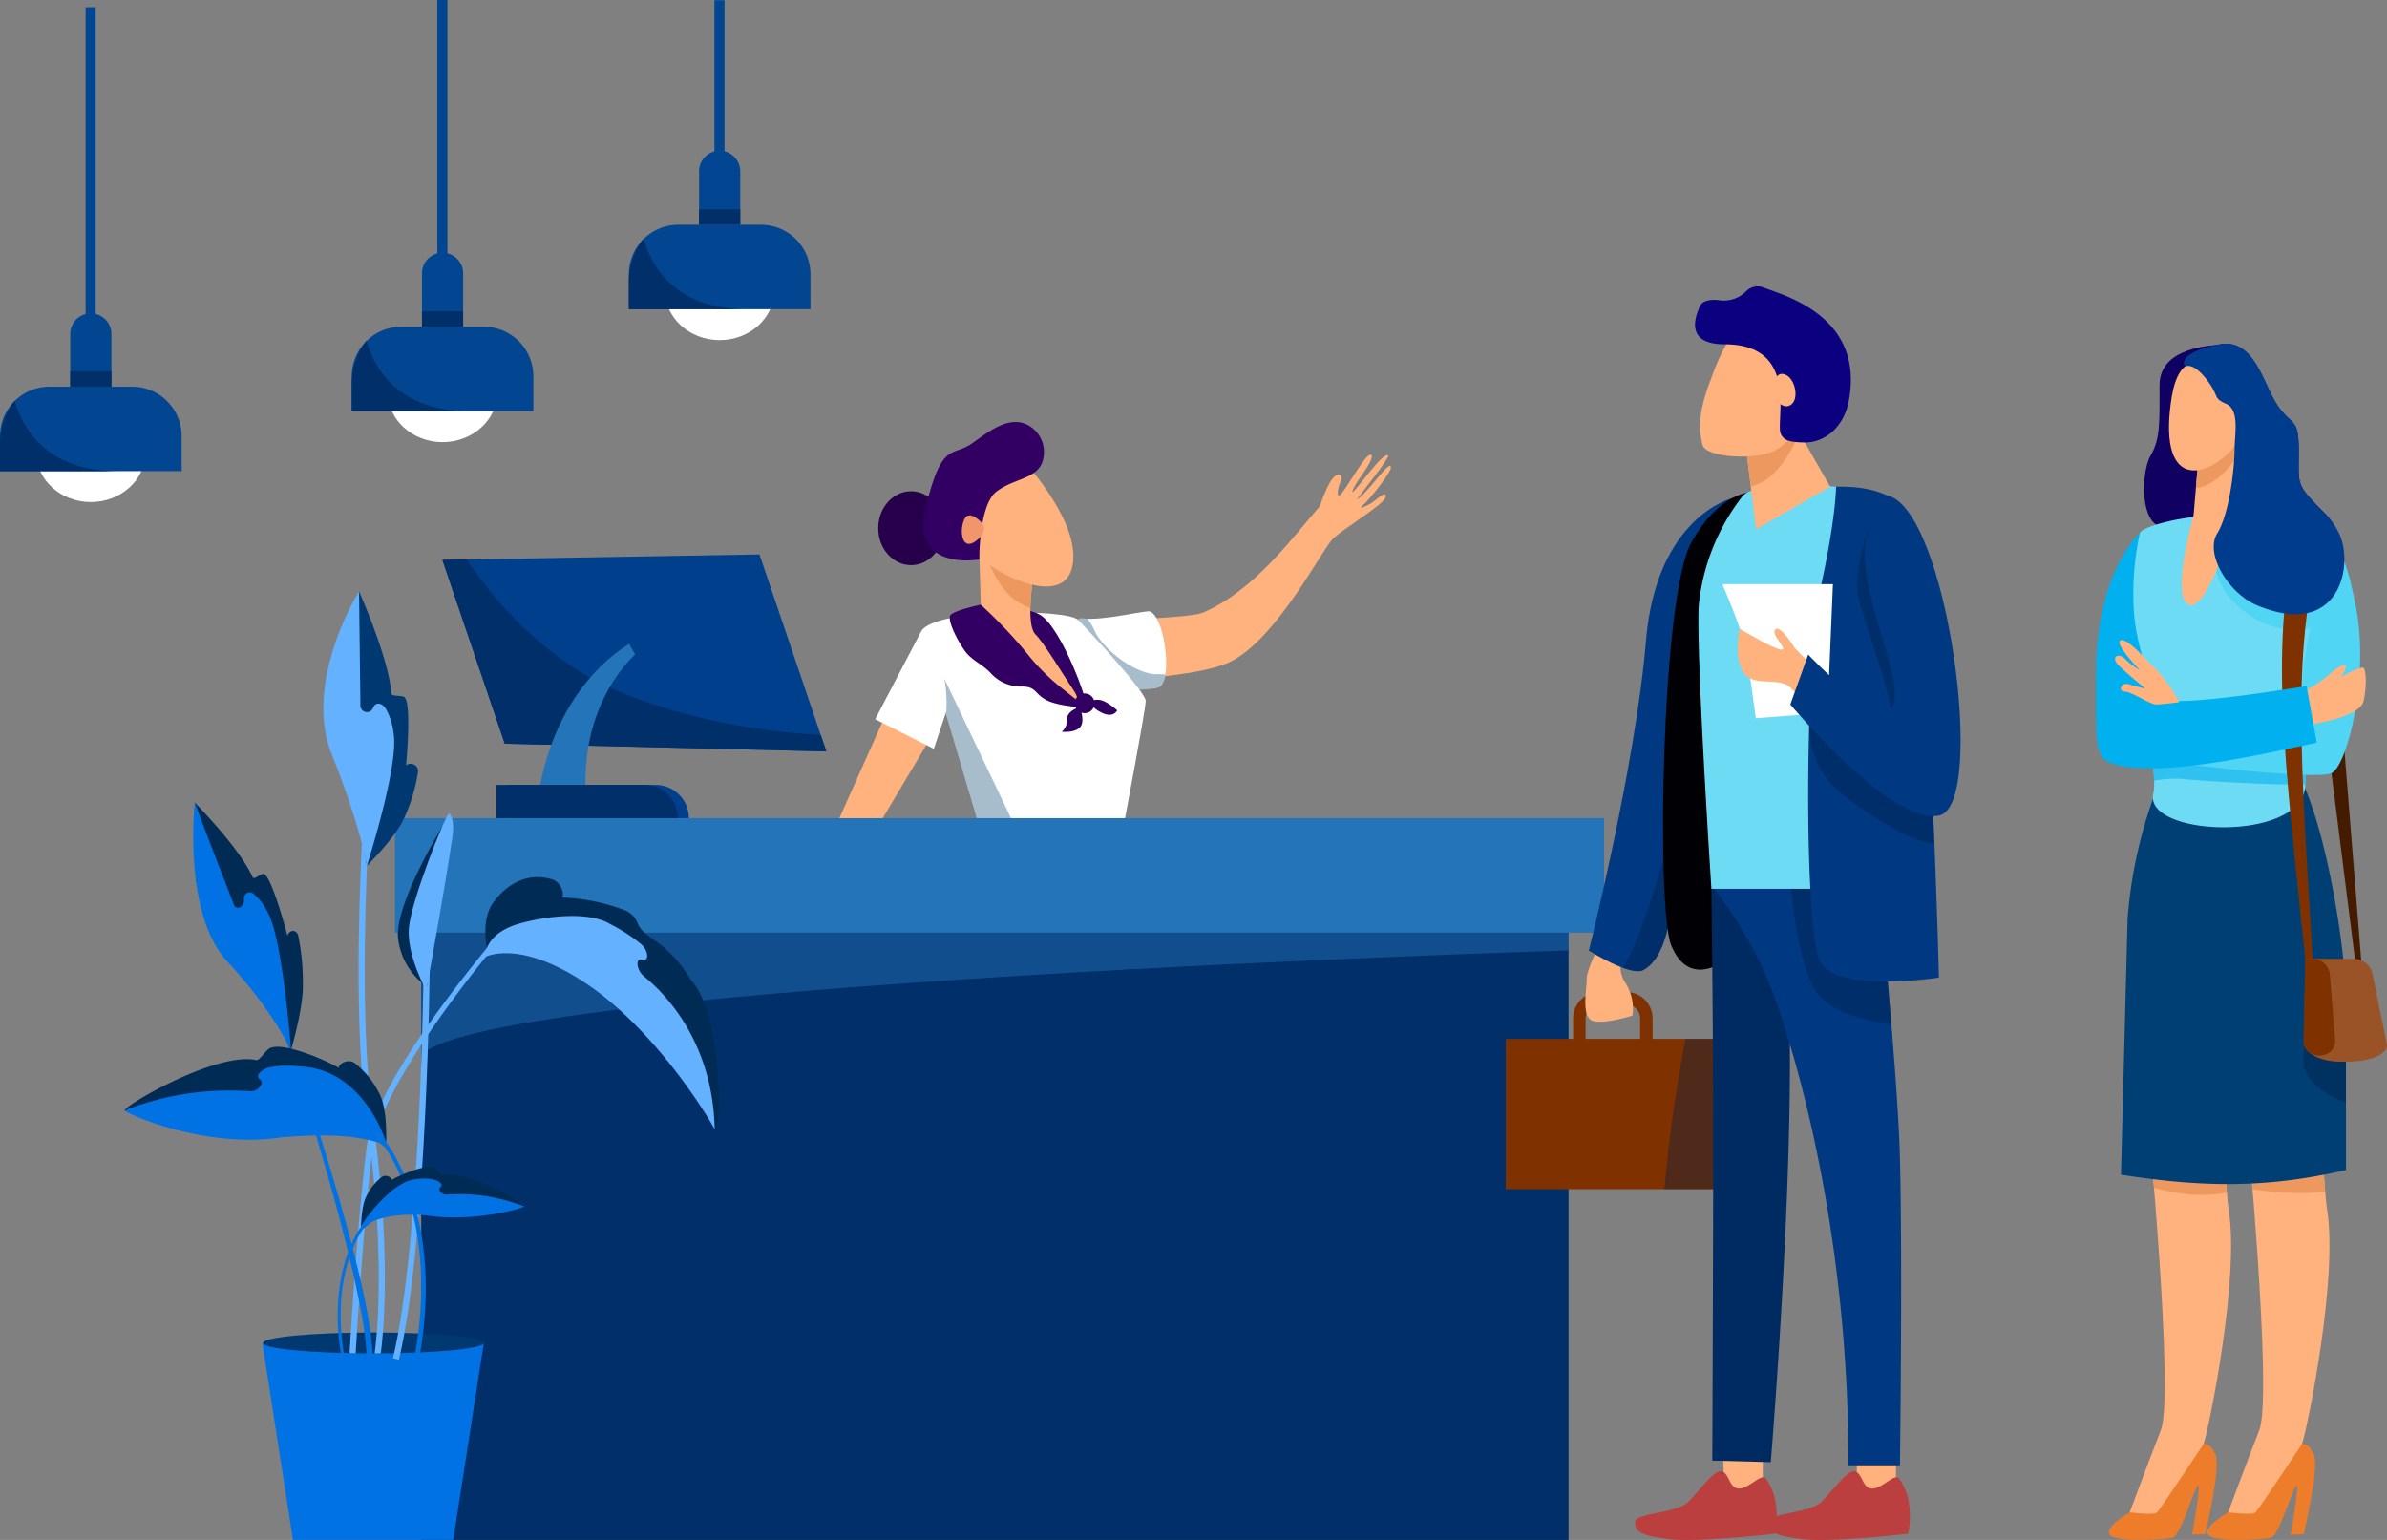 <svg xmlns="http://www.w3.org/2000/svg" viewBox="0 0 371.433 239.641"><rect x="0" y="0" width="371.433" height="239.641" fill="#808080" stroke="none"/><g data-name="Group 279"><path data-name="Rectangle 175" fill="#002f69" d="M65.548 133.012h178.525v106.629H65.548z"/><g data-name="Group 278"><g data-name="Group 277"><g data-name="Group 243" opacity=".46"><g data-name="Group 242"><g data-name="Group 241"><path d="M65.548 134.079v30.1c10.51-11.211 178.525-16.279 178.525-16.279v-13.821Z" data-name="Path 944" fill="#2374b8"/></g></g></g><path d="M187.264 95.304c7.811-3.391 13.632-11.356 18.067-16.473.131-.151 1.473-4.63 2.814-4.96a.481.481 0 0 1 .6.308c.13.382-.125.611-.379 1.377s-.259 1.69-.008 1.62c.551-.151 3.312-5.127 4.452-6.166.57-.519 1.17-.333-.069 1.675-.368.6-.8 1.21-1.19 1.777-.935 1.341-1.33 2.332-1 2.048.983-.846 4.571-6.069 5.435-5.645.422.207-3.909 5.52-4.851 6.895 1.685-1 5.1-6.273 5.3-5.078.119.741-3.292 4.981-4.23 5.821-1.14 1.021.355.242 1.109-.162.617-.332 2.531-2.247 2.3-.994-.207 1.108-6.218 4.69-8.129 6.424-1.69 1.533-8.425 15.009-15.618 19-4.752 2.636-18.52 3.071-25.615 3.7a5 5 0 0 1-4.042-1.519l-.187-.195a5.007 5.007 0 0 1 4.171-8.447c3.533.381 18.831-.026 21.076-1" data-name="Path 945" fill="#ffb27d"/><path d="M178.981 95.163c-.557-.27-7.307 1.483-10.522 1.076s1.5 11.343 1.5 11.343 8.17-.082 10.259-.6c2.28-.565 1.189-10.644-1.239-11.819" data-name="Path 946" fill="#fff"/><g data-name="Group 246" opacity=".39"><g data-name="Group 245"><g data-name="Group 244"><path d="M174.08 107.484a43.011 43.011 0 0 0 6.14-.5c.592-.146.956-.935 1.129-2.04-.854-.016-1.717-.031-1.854-.046-3.193-.357-7.9-3.842-9.241-6.9a7.26 7.26 0 0 0-1.04-1.7 8.677 8.677 0 0 1-.756-.056c-3.215-.406 1.5 11.343 1.5 11.343l3.059-.475s.416.159 1.06.378" data-name="Path 947" fill="#1d547b"/></g></g></g><path d="m138.226 110.291-7.792 17.423 6.45.384 10.354-17.36Z" data-name="Path 948" fill="#ffb27d"/><path d="m143.384 98.164 8.782 29.728 22.729.307s3.386-17.773 3.386-19.135-8.829-10.906-10.527-12.6-21.987-1.835-24.37 1.7" data-name="Path 949" fill="#fff"/><g data-name="Group 249" opacity=".39"><g data-name="Group 248"><g data-name="Group 247"><path d="m157.618 127.944-14.234-29.779 8.769 29.715Z" data-name="Path 950" fill="#1d547b"/></g></g></g><path d="m143.384 98.165-7.2 13.76 9.124 4.6 1.933-5.79s.768-7.951-3.855-12.573" data-name="Path 951" fill="#fff"/><path d="M146.877 82.196c0 3.177-2.287 5.752-5.109 5.752s-5.109-2.575-5.109-5.752 2.287-5.752 5.109-5.752 5.109 2.575 5.109 5.752" data-name="Path 952" fill="#26004a"/><path d="M161.79 95.647c-2.442-1.423-9.473-1.423-11.3.4s12.237 14.066 18.54 14.066c.643 0-3.753-12.437-7.241-14.47" data-name="Path 953" fill="#320063"/><path d="M161.115 87.538s-1.771 9.4 0 11.172c1.39 1.39 4.408 6.45 5.809 8.5 1.854 2.709-.472 1.747-1.246 1.525-3.922-1.125-12.948-10.567-12.948-10.567l-.348-12.455Z" data-name="Path 954" fill="#ffb27d"/><path d="M153.251 85.896c1.113 3.457 3.052 6.509 5.058 7.71a22.088 22.088 0 0 0 2.021 1.067 50.252 50.252 0 0 1 .784-7.135Z" data-name="Path 955" fill="#ed985f"/><path d="M169.623 109.156s.1-.256 1.28-.256 2.938 1.647 2.938 1.647-.532 1.22-2.324.4-1.894-1.792-1.894-1.792" data-name="Path 956" fill="#320063"/><path d="M158.767 71.163s8.885 9.232 8.221 16.183-9.632 3.115-13.385.3-4.672-17.293 5.164-16.482" data-name="Path 957" fill="#ffb27d"/><path d="M160.826 66.755a4.771 4.771 0 0 1 1.243 5.456c-1.158 2.384-4.292 2.248-7.017 4.292s-2.674 10.559-2.674 10.559-10.814 1.975-8.293-8.243 4.019-7.63 7.153-9.809c2.695-1.875 6.367-5 9.588-2.255" data-name="Path 958" fill="#320063"/><path d="M152.615 94.105a73.372 73.372 0 0 1 7.187 7.565 32.912 32.912 0 0 0 5.411 5.412l3.818 3.035s-4.271-.16-6.191-1.166-1.551-2.117-3.847-2.117a6.31 6.31 0 0 1-4.891-2.157c-1.275-1.275-2.355-1.676-3.444-2.764s-3.491-5.465-2.724-6.232 4.681-1.576 4.681-1.576" data-name="Path 959" fill="#320063"/><path d="M170.173 110.078a1.532 1.532 0 1 1-.764-2.028 1.532 1.532 0 0 1 .764 2.028" data-name="Path 960" fill="#320063"/><path d="M168.035 110.027s-2 .511-2 1.894a2.352 2.352 0 0 1-.819 1.946s1.92.23 2.815-.665 0-3.174 0-3.174" data-name="Path 961" fill="#320063"/><path data-name="Rectangle 179" fill="#2374b8" d="M61.46 127.322h188.142v17.814H61.46z"/><path d="m128.58 116.932-50.034-1.2-9.71-28.606 49.339-.847Z" data-name="Path 962" fill="#003f8c"/><path d="m78.547 115.732 50.034 1.2-.868-2.558c-6.355-.341-19.8-1.7-32.137-7.076-10.755-4.686-18.65-13.765-22.97-20.237l-3.768.065Z" data-name="Path 963" fill="#002f69"/><path d="M98.826 101.823c-4.839 4.759-8.3 12.314-7.652 22.242l-7.271-1.085c1.98-11.32 7.838-18.967 13.993-22.793Z" data-name="Path 964" fill="#2374b8"/><path d="M107.183 127.322H78.954v-5.176h23.055a5.176 5.176 0 0 1 5.176 5.176Z" data-name="Path 965" fill="#003f8c"/><path d="M105.48 127.322H77.249v-5.176h23.055a5.176 5.176 0 0 1 5.176 5.176Z" data-name="Path 966" fill="#002f69"/><path d="M274.294 221.54v9.815l-2.547 3.177-4.056-1.808a17.146 17.146 0 0 0 .523-3.254c.037-1.426-.39-6.261-.39-6.261Z" data-name="Path 967" fill="#ffb27d"/><path d="M274.749 230.036a8.9 8.9 0 0 1 1.555 3.835 13.619 13.619 0 0 1-.125 4.8s-11.874 1.411-16.594.835-5.186-1.367-5.151-2.7 6.391-1.327 8.187-3.031 4.223-5.274 5.378-4.79 1.067 2.622 2.59 2.661 3.434-2.376 4.161-1.611" data-name="Path 968" fill="#bc3f3f"/><path d="M295.025 221.54v9.815l-2.547 3.177-4.056-1.808a17.146 17.146 0 0 0 .525-3.25c.037-1.426-.39-6.261-.39-6.261Z" data-name="Path 969" fill="#ffb27d"/><path d="M295.48 230.037a8.906 8.906 0 0 1 1.554 3.835 13.614 13.614 0 0 1-.124 4.8s-11.874 1.411-16.594.835-5.186-1.367-5.151-2.7 6.391-1.326 8.186-3.031 4.223-5.274 5.378-4.79 1.067 2.622 2.59 2.662 3.435-2.376 4.161-1.611" data-name="Path 970" fill="#bc3f3f"/><path data-name="Rectangle 180" fill="#7f3100" d="M234.299 161.667h34.349v23.388h-34.349z"/><g data-name="Group 252" opacity=".38"><g data-name="Group 251"><g data-name="Group 250"><path d="M258.993 185.055h9.656v-23.388h-6.372a234.639 234.639 0 0 0-3.284 23.388" data-name="Path 971" fill="#001c41"/></g></g></g><path d="M257.152 163.83h-1.94v-5.364a2.155 2.155 0 0 0-2.152-2.153h-4.182a2.154 2.154 0 0 0-2.152 2.153v5.364h-1.94v-5.364a4.1 4.1 0 0 1 4.091-4.092h4.182a4.1 4.1 0 0 1 4.092 4.092Z" data-name="Path 972" fill="#7f3100"/><path d="M249.17 146.554s-2.263 4.122-2.263 5.819-.97 6.143 1.132 6.547 5.981-.889 5.981-.889a7.436 7.436 0 0 0-1.213-5.254c-1.778-2.828.566-6.869.566-6.869Z" data-name="Path 973" fill="#ffb27d"/><path d="M269.539 77.519s-11.8 2.842-13.421 22.24-8.89 48.17-8.89 48.17 6.526 4.111 8.5 3.023c5.847-3.221 4.152-18.374 7.42-25.653Z" data-name="Path 974" fill="#003982"/><g data-name="Group 255" opacity=".38"><g data-name="Group 254"><g data-name="Group 253"><path d="M265.643 106.674c-4.069 17.726-9.487 38.917-13.182 43.907 1.331.494 2.58.75 3.272.369 5.848-3.221 4.153-18.374 7.42-25.653Z" data-name="Path 975" fill="#001c41"/></g></g></g><path d="M272.78 76.571s-5.021-.337-9.627 7.907-5.452 56.829-3.115 62.593c2.68 6.614 7.965 2.631 7.965 2.631s2.8-31.573 1.5-47.665 3.273-25.466 3.273-25.466" data-name="Path 976" fill="#000005"/><path d="M271.436 132.095a17.509 17.509 0 0 1 4.255 5.028c6.462 11.369-.147 90.412-.147 90.412l-9.1-.242s.147-35 .147-50.585c0-15.639-.283-38.4-.283-38.4Z" data-name="Path 977" fill="#002b62"/><path d="M266.294 137.777a63.963 63.963 0 0 1 8.982 15.141c1.1 2.7 12.365 32.133 12.365 75.108h8s.424-31.336 0-47.88c-.352-13.711-3.395-41.833-3.395-46.682l-26.077-1.2Z" data-name="Path 978" fill="#003982"/><g data-name="Group 258" opacity=".38"><g data-name="Group 257"><g data-name="Group 256"><path d="M292.323 135.381c-1.261 0-13.733 1.483-13.733 1.483s.715 11.439 3.681 16.946c1.954 3.628 8.088 5.08 12.048 5.65-.81-9.839-1.733-19.551-2-24.078" data-name="Path 979" fill="#001c41"/></g></g></g><path d="M271.154 77.209a32.915 32.915 0 0 0-6.789 16.73c-.554 6.4 1.94 44.371 1.94 44.371h29.339s2.788-56.858 0-59.647c-1.241-1.241-8.147-2.693-9.941-2.91-5.932-.716-13.122-.328-14.548 1.455" data-name="Path 980" fill="#6edbf4"/><path d="M285.702 75.754s0 4.849-2.425 15.76-2.667 53.342 0 58.192 18.428 2.425 18.428 2.425-1.616-68.705-6.062-73.467a6.332 6.332 0 0 0-1.883-1.5c-3.392-1.717-8.058-1.414-8.058-1.414" data-name="Path 981" fill="#003982"/><g data-name="Group 261" opacity=".38"><g data-name="Group 260"><g data-name="Group 259"><path d="m297.628 85.392-5.411-6.982s-4.315 9.525-2.956 14.926 6.64 18.633 4.872 20.4 4.131-1.143 4.131-1.143Z" data-name="Path 982" fill="#001c41"/></g></g></g><g data-name="Group 264" opacity=".38"><g data-name="Group 263"><g data-name="Group 262"><path d="M281.614 110.181q-.043 1.178-.08 2.38a13.609 13.609 0 0 0 5.532 11.366c4.816 3.547 10.642 7.277 13.941 7.366-.227-5.531-.515-11.659-.869-17.726-5.789-1.012-18.524-3.387-18.524-3.387Z" data-name="Path 983" fill="#001c41"/></g></g></g><path d="M268.002 90.908s3.368 7.6 3.866 11.133 1.347 9.718 1.347 9.718l11.154-.849.848-20Z" data-name="Path 984" fill="#fff"/><path d="M270.681 97.833s-1.335 6.176 1.686 7.748c1.673.87 4.824.006 6.223 1.405s3.025 3.2 3.025 3.2l2.754-4.119-5.092-5.213s-2.243-3.7-3.031-2.909 2.061 3.152.97 3.152-6.536-3.262-6.536-3.262" data-name="Path 985" fill="#ffb27d"/><path d="M293.599 77.088s-1.951.321-3.209 6.667c-1.565 7.9 5.981 21.822 4.2 26.025s-13.226-7.92-13.226-7.92l-.805 2.251-1.971 5.508s15.518 18.75 23.115 17.3 1.288-48.1-8.106-49.826" data-name="Path 986" fill="#003982"/><path d="m271.423 67.543 1.831 14.826 11.531-6.636-6.206-10.835Z" data-name="Path 987" fill="#ffb27d"/><path d="m279.981 67.412-1.4-2.514-7.155 2.645 1.008 8.161a8.359 8.359 0 0 0 2.423-1.07c1.917-1.315 3.844-4.162 5.128-7.223" data-name="Path 988" fill="#ed985f"/><path d="M272.057 49.218s-.357-.146-2.4 2.659a29.908 29.908 0 0 0-3.246 6.668c-1.354 3.4-2.483 7.094-1.463 10.732.537 1.912 8.211 2.432 11.3.786s5.958-6.927 5.776-10.689-8.588-10.89-9.966-10.156" data-name="Path 989" fill="#ffb27d"/><path d="M277.107 67.526c.473 1.006 1.266 1.284 3.667 1.328 3.087.057 6.153-2.283 6.932-6.559 2.381-13.077-10.009-16.268-13.195-17.519a2.516 2.516 0 0 0-2.83.585 4.926 4.926 0 0 1-4.189 1.355c-.673-.109-2.456-.151-2.94.874-1.384 2.936-1.422 5.987 3.8 5.987 11.834 0 7.843 12.008 8.755 13.948" data-name="Path 990" fill="#0b0080"/><path d="M275.702 60.987s.233-3.309 1.974-2.743 2.409 4.113.815 4.862-2.789-2.119-2.789-2.119" data-name="Path 991" fill="#ffb27d"/><path d="M345.234 53.634c-.917.192-9.192.285-9.192 6.3s.12 8.411-1.436 11.044-1.989 13.764 4.535 10.6c1.745-.847.54 5.432.54 5.432s11.2 5.025 14.306 3.708 7.9 1.675 7.9 1.675 4.759-7.616 0-12.375-4.187-4.375-4.187-9.758-.957-3.828-3.23-7.058-3.611-10.75-9.232-9.571" data-name="Path 992" fill="#100062"/><path d="m367.439 149.66-3.872-48.425-3.064.909 5.992 47.517Z" data-name="Path 993" fill="#451b00"/><path d="M334.133 172.87s4.25 44.207 2.11 49.689-5.633 14.907-5.633 14.907h3.931l8.032-10.671s-.193-.491.476-2.631 5.483-25.141 3.744-35.973c-.493-3.073-1.1-17.878-2.617-20.385-3.818-6.33-10.042 1.867-10.042 5.063" data-name="Path 994" fill="#ffb27d"/><path d="M342.877 224.741s.992-.406 1.873 1.667-1.608 12.348-1.608 12.348l-2.025.063s1.378-7.62.911-7.62-2.721 7.756-3.862 8.067-8.633.8-9.8-.363 3.031-3.557 3.031-3.557 3.765.5 4.258.01 7.222-10.616 7.222-10.616" data-name="Path 995" fill="#ed7d2b"/><path d="M349.449 172.87s4.249 44.207 2.11 49.689-5.633 14.907-5.633 14.907h3.931l8.031-10.671s-.193-.491.476-2.631 5.483-25.141 3.744-35.973c-.493-3.073-1.1-17.878-2.616-20.385-3.818-6.33-10.042 1.867-10.042 5.063" data-name="Path 996" fill="#ffb27d"/><path d="M361.156 177.501c-2.115-.373-6.517-1.143-11.46-1.977.2 2.186.5 5.565.819 9.537 2.338.349 7.568.982 11.3.33-.183-2.143-.393-5.045-.658-7.89" data-name="Path 997" fill="#ed985f"/><path d="M345.569 174.834c-4.056-.671-8.153-1.323-11.42-1.793.089.939.53 5.628 1.03 11.787a33.183 33.183 0 0 0 4.294.892 21.959 21.959 0 0 0 7.042-.125c-.245-2.826-.538-7.082-.946-10.763" data-name="Path 998" fill="#ed985f"/><path d="M365.05 182.068v-26.414c0-6.954-2.675-25.234-6.954-34.327s-21.931 0-21.931 0a71.6 71.6 0 0 0-5.1 21.682l-1.026 39.794c12.719 1.976 22.669 2.131 35.011-.735" data-name="Path 999" fill="#003f74"/><g data-name="Group 267" opacity=".38"><g data-name="Group 266"><g data-name="Group 265"><path d="m365.051 159.55-6.321-2.333-.321 8.254s.1 3.807 6.642 6.08Z" data-name="Path 1000" fill="#001c41"/></g></g></g><path d="M332.98 82.906a29.138 29.138 0 0 0-2.307 13.774c.992 10.024 5.358 22.755 4.4 26.76-1.6 6.686 22.482 7.69 23.606-.76.4-3.006-.381-10.526.327-17.331 1.124-10.8 3.693-21.442 3.217-21.733-10.544-6.467-28.248-2.471-29.239-.71" data-name="Path 1001" fill="#6edbf4"/><g data-name="Group 270" style="mix-blend-mode:multiply;isolation:isolate"><g data-name="Group 269"><g data-name="Group 268"><path d="M344.48 85.244a10.994 10.994 0 0 0 3.065 8.435c3.219 3.219 8.1 5.371 12.484 3.862 1.178-7.612 2.548-13.7 2.19-13.924a25.35 25.35 0 0 0-10.15-3.267l-8.181.53Z" data-name="Path 1002" fill="#51d5f4"/></g></g></g><g data-name="Group 273" opacity=".57" style="mix-blend-mode:multiply;isolation:isolate"><g data-name="Group 272"><g data-name="Group 271"><path d="M334.322 115.657a40.3 40.3 0 0 1 .872 5.825 17.422 17.422 0 0 1 4.509-.263c2.747.326 13.514.937 19.031.881.1-1.311.059-3.2.014-5.409l-21.24-3.15Z" data-name="Path 1003" fill="#00b0ef"/></g></g></g><path d="M362.219 83.616s2.3-.133 4.4 10.9-1.417 24.572-3.767 25.776-23.714-1.5-23.714-1.5l.7-7.723s16.471-.883 18.277-2.689c.443-.443-.023-2.585.358-4.926 1.169-7.193 3.741-19.832 3.741-19.832" data-name="Path 1004" fill="#51d5f4"/><g data-name="Group 276" style="mix-blend-mode:multiply;isolation:isolate"><g data-name="Group 275"><g data-name="Group 274"><path d="M365.791 90.733c-1.837-7.218-3.572-7.116-3.572-7.116s-1.5 7.4-2.736 14.092a9 9 0 0 0 2.246-.959 9.923 9.923 0 0 0 4.062-6.017" data-name="Path 1005" fill="#51d5f4"/></g></g></g><path d="M359.002 107.316a19.941 19.941 0 0 0 3.307-2.237c.936-.936 2.741-2.139 2.741-1.4a3.493 3.493 0 0 1-.869 1.707s3.243-1.807 3.61-1.44.535 2.675 0 5.149-7.818 3.573-7.818 3.573Z" data-name="Path 1006" fill="#ffb27d"/><path d="M358.193 224.741s.991-.406 1.873 1.667-1.608 12.348-1.608 12.348l-2.026.063s1.378-7.62.911-7.62-2.721 7.756-3.862 8.067-8.632.8-9.8-.363 3.031-3.557 3.031-3.557 3.765.5 4.258.01 7.222-10.616 7.222-10.616" data-name="Path 1007" fill="#ed7d2b"/><path d="M361.729 82.921c-5.386 17.151-3.743 34.566-1.648 69.652l-1.009.084c-3.715-35.613-6.082-53.055-1.321-70.908Z" data-name="Path 1008" fill="#7f3100"/><path d="M329.211 118.987c7.591 2.074 24.472-2.006 31.292-3.41l-1.6-8.826s-20.012 3.4-22.446 2c-1.2-.694-3.824-7.017-4.389-13.235a44.5 44.5 0 0 1 .915-12.61s-6.827 6.142-6.827 21.788c0 11.939-.281 13.38 3.059 14.292" data-name="Path 1009" fill="#00b0ef"/><path d="M332.956 101.59s1.666 1.728 2.97 3.032a30.425 30.425 0 0 1 3.215 4.645s-2.708.359-3.644.359-3.811-2.006-4.881-2.006-.6-1.538.668-1.137 2.541.668 2.541.668-2.841-2.307-4.145-3.611-.064-2.064 1-1a11.447 11.447 0 0 0 2.273 1.733s-3.744-3.878-3.076-4.547 3.076 1.86 3.076 1.86" data-name="Path 1010" fill="#ffb27d"/><path d="m342.262 69.226-.917 10.892s-3.668 12.928-.722 14.005 7.189-13.508 7.189-13.508v-13.94Z" data-name="Path 1011" fill="#ffb27d"/><path d="M341.696 75.955c2.014-.144 4.343-1.966 6.116-4.494v-4.786l-5.549 2.551Z" data-name="Path 1012" fill="#ed985f"/><path d="M342.263 56.626s-3.23-1.435-4.307 5.025-.257 11.033 2.933 11.512 7.595-3.377 9.15-7.684-5.223-9.535-7.777-8.853" data-name="Path 1013" fill="#ffb27d"/><path d="M363.944 82.94a11.119 11.119 0 0 0-2.058-2.919c-4.759-4.759-4.187-4.374-4.187-9.758s-.957-3.828-3.23-7.059-3.611-10.779-9.232-9.6c-.073.015-6.444 1.132-5.257 3.453 0 0 1.159-.842 3.313 1.909s.948 2.922 3.1 3.879 1.321 4.666 1.321 7.119-.722 9.841-2.7 13.04 1.77 9.351 6.207 11.2c12.978 5.412 15.12-6.458 12.72-11.266" data-name="Path 1014" fill="#003c8e"/><path d="M361.035 164.262h-.245a2.334 2.334 0 0 1-2.333-2.381l.254-12.665h3.625l1.023 12.522a2.334 2.334 0 0 1-2.326 2.524" data-name="Path 1015" fill="#7f3100"/><path d="M365.268 165.211h-.647c-3.708.136-6.211-1.576-6.142-2.965l.65-13.03h7.181a2.931 2.931 0 0 1 2.872 2.346l2.23 10.965c.294 1.446-2.541 2.684-6.144 2.684" data-name="Path 1016" fill="#995327"/><path d="m358.459 161.881.254-12.665h1.138a2.7 2.7 0 0 1 2.69 2.478l.818 10.043c.267 3.266-4.97 3.42-4.9.144" data-name="Path 1017" fill="#7f3100"/><path d="M70.529 239.624H45.586l-4.762-30.64h34.467Z" data-name="Path 1018" fill="#0072e3"/><path d="M75.292 208.983c0 .9-7.69 1.625-17.175 1.625s-17.175-.728-17.175-1.625 7.69-1.625 17.175-1.625 17.175.727 17.175 1.625" data-name="Path 1019" fill="#003972"/><path d="M82.833 140.697c-.085.1-3.416 3.476-7.444 8.477-6.431 7.985-14.956 19.874-17.013 27.592a14.6 14.6 0 0 0-.383 1.9q-.089.7-.176 1.443c-1.216 10.286-2.191 25.775-2.473 30.481-.32-.006-.637-.011-.951-.018.292-4.888 1.353-21.757 2.657-32.033a14.766 14.766 0 0 1 .359-1.823c.177-.685.4-1.4.676-2.14 4.765-12.982 23.183-33.573 24.048-34.538Z" data-name="Path 1020" fill="#64b1ff"/><path d="M59.25 210.606h-.96c.274-1.923 1.543-12.442-.474-30.5q-.184-1.654-.408-3.393-.167-1.312-.358-2.672c-3.376-23.991 1.141-69.88 1.187-70.341l.946.1c-.045.461-4.551 46.234-1.19 70.109l.093.668q.153 1.112.291 2.192c2.507 19.7 1.212 31.38.875 33.839" data-name="Path 1021" fill="#64b1ff"/><path d="m62.077 211.591-.924-.23c4.426-18.722 4.771-61.435 4.774-61.865l.951.008c0 .43-.349 43.256-4.8 62.088" data-name="Path 1022" fill="#64b1ff"/><path d="M57.996 211.493h-.951c0-11.806-12.476-49.624-12.606-49.995l.574.654c.53 1.52 12.983 37.372 12.983 49.341" data-name="Path 1023" fill="#0072e3"/><path d="M45.284 163.402c0 .01 1.944-6.553 1.845-10.206a36 36 0 0 0-.721-7.584c-.27-.99-1.319-.989-1.689-.01.01-.044-2.368-8.973-3.619-9.587-.4-.209-1.574.983-1.777.518-2.055-4.645-9.023-11.6-9.013-11.653q.07 6.154.165 12.159c5.012 8.33 10.129 16.422 14.809 26.362" data-name="Path 1024" fill="#002b54"/><path d="M45.275 163.444c.033-.136-1.3-17.3-3.567-21.354a8.375 8.375 0 0 0-2.242-2.986.9.9 0 0 0-1.5.8v.206c-.011 1.119-1.21 1.607-1.583.649-2.035-5.247-4.074-10.44-6.068-15.873-.016.106-1.962 17.51 5.272 24.981 7.186 7.772 9.68 13.657 9.693 13.581" data-name="Path 1025" fill="#0072e3"/><path d="M57.087 134.723s4.753-4.643 5.963-7.774a26.574 26.574 0 0 0 2-6.863 1.146 1.146 0 0 0-1.865-.978s.886-9.215-.19-10.556c-.345-.429-2.075-.1-2.108-.637-.335-5.4-5.022-15.876-5.022-15.876l-4.504 10.684Z" data-name="Path 1026" fill="#003972"/><path d="M57.087 134.723s4.945-15.421 4.175-20.461a10.228 10.228 0 0 0-1.237-3.993c-.531-.83-1.506-1.12-1.92-.226l-.084.181a1.017 1.017 0 0 1-1.94-.416l-.215-17.768s-8.784 13.966-4.25 25.327 5.471 17.357 5.471 17.357" data-name="Path 1027" fill="#64b1ff"/><path d="M75.752 147.534c.064.027-1-4.321.994-7.072 2.289-3.156 5.566-4.711 9.181-3.617 1.271.386 1.948 2.088 1.543 2.821a30.434 30.434 0 0 1 9.9 2.042 3.476 3.476 0 0 1 1.8 1.847l.012.032c1.02 2.677 4.365 2.389 8.325 8.914 4.846 5.182 4.821 23.089 3.7 23.271a29.409 29.409 0 0 0-7-11.252c-4.941-15.643-19-21.319-28.455-16.986" data-name="Path 1028" fill="#002b54"/><path d="M75.388 148.958c.192-.4 0-3.8 5.8-5.338 4.389-1.163 10.538-1.748 13.749.17a26.412 26.412 0 0 1 4.767 3.086c1.175.954 1.34 2.7.351 2.479l-.2-.04c-1.062-.181-.739 1.716.329 2.6 5.969 4.879 10.83 13.108 11.025 23.862.006-.2-7.551-13.458-18.3-21.526-11.627-8.545-17.414-5.332-17.515-5.288" data-name="Path 1029" fill="#64b1ff"/><path d="m69.408 130.637-.628-1.944s-7.563 12.368-6.818 17.488a10.63 10.63 0 0 0 4.467 7.353Z" data-name="Path 1030" fill="#002b54"/><path d="M69.873 126.542s.651.465.651 2.42-4.187 25.186-4.187 25.186-3.166-5.639-2.7-9.921 5.445-16.894 6.236-17.684" data-name="Path 1031" fill="#64b1ff"/><path d="m65.213 211.492-.731-.148c3.88-21.143-4.106-32.166-4.6-32.814l-4.237-3.49.461-.612 4 3.338c.089.111 9.159 11.642 5.106 33.726" data-name="Path 1032" fill="#0072e3"/><path d="M60.094 177.751c-.054.006.284-5.041-1.053-7.534a13.488 13.488 0 0 0-3.954-4.859c-.827-.542-2.361.031-2.4.881.218-.2-8.084-4.2-10.576-3.168-.738.238-1.634 1.946-2.215 1.906-6.154-1.393-20.783 7.174-20.508 7.866a60.189 60.189 0 0 1 10.019 2.294c11.827-4.16 23.203-2.431 30.687 2.614" data-name="Path 1033" fill="#002b54"/><path d="M60.149 178.035c.022-.262-3.5-11.655-13.391-12.069a15.557 15.557 0 0 0-4.9.145c-1.23.346-2.157 1.265-1.487 1.779l.134.106c.707.578-.469 1.908-1.566 1.821a44.458 44.458 0 0 0-19.55 2.98c.06.41 12.442 6.016 24.354 4.2 12.437-1.116 15.356 1.225 16.41 1.038" data-name="Path 1034" fill="#0072e3"/><path d="m53.21 211.646.452-.091c-2.4-13.079 2.54-19.9 2.843-20.3l2.621-2.159-.285-.378-2.676 2.21c-.055.069-5.462 7.056-2.955 20.717" data-name="Path 1035" fill="#0072e3"/><path d="M56.163 190.931c.033 0 .037-3.273.865-4.814a8.344 8.344 0 0 1 2.446-3.007c.511-.335 1.46.019 1.484.545-.135-.121 5-2.6 6.542-1.96.457.147 1.011 1.2 1.37 1.179 3.807-.862 12.857 4.437 12.687 4.866a37.219 37.219 0 0 0-6.2 1.419c-7.317-2.576-14.568-1.351-19.195 1.771" data-name="Path 1036" fill="#002b54"/><path d="M56.165 191c-.326-.081 4.6-7.174 8.46-7.484a7.072 7.072 0 0 1 3.034.09c.761.214 1.334.782.92 1.1l-.083.066c-.437.357.29 1.18.969 1.127a27.5 27.5 0 0 1 12.093 1.843c-.037.254-7.836 2.52-15.2 1.4-7.693-.69-10.15 2.129-10.188 1.862" data-name="Path 1037" fill="#0072e3"/><path d="M152.942 81.528s-2.073-2.418-2.88-.73-.435 4.913 1.645 3.493 1.235-2.764 1.235-2.764" data-name="Path 1038" fill="#f1956c"/><path d="M77.377 61.05c0 4.282-3.811 7.753-8.512 7.753s-8.512-3.471-8.512-7.753 3.811-7.754 8.512-7.754 8.512 3.471 8.512 7.754" data-name="Path 1039" fill="#fff"/><path d="M83.001 63.997H54.732v-5.448a7.7 7.7 0 0 1 7.7-7.7h12.863a7.7 7.7 0 0 1 7.7 7.7Z" data-name="Path 1040" fill="#024590"/><path d="M57.022 53.019a11.287 11.287 0 0 0-2.29 7.1v3.877H73.11c-11.213 0-14.886-6.738-16.088-10.98" data-name="Path 1041" fill="#002f69"/><path d="M72.067 50.846h-6.405v-8.255a3.203 3.203 0 1 1 6.405 0Z" data-name="Path 1042" fill="#024590"/><path data-name="Rectangle 190" fill="#002f69" d="M65.662 48.449h6.405v2.402h-6.405z"/><path data-name="Rectangle 191" fill="#024590" d="M68.05 0h1.573v45.906H68.05z"/><path d="M22.644 70.372c0 4.282-3.811 7.753-8.512 7.753S5.62 74.654 5.62 70.372s3.811-7.753 8.512-7.753 8.512 3.471 8.512 7.753" data-name="Path 1043" fill="#fff"/><path d="M28.265 73.32H0v-5.446a7.7 7.7 0 0 1 7.7-7.7h12.864a7.7 7.7 0 0 1 7.7 7.7Z" data-name="Path 1044" fill="#024590"/><path d="M2.29 62.341A11.287 11.287 0 0 0 0 69.444v3.877h18.378c-11.214 0-14.886-6.738-16.088-10.979" data-name="Path 1045" fill="#002f69"/><path d="M17.335 60.174H10.93v-8.259a3.203 3.203 0 0 1 6.405 0Z" data-name="Path 1046" fill="#024590"/><path data-name="Rectangle 192" fill="#002f69" d="M10.93 57.772h6.405v2.402H10.93z"/><path data-name="Rectangle 193" fill="#024590" d="M13.318 1.127h1.573v54.102h-1.573z"/><path d="M120.496 45.174c0 4.282-3.811 7.754-8.512 7.754s-8.512-3.471-8.512-7.754 3.811-7.753 8.512-7.753 8.512 3.471 8.512 7.753" data-name="Path 1047" fill="#fff"/><path d="M126.117 48.122H97.852v-5.446a7.7 7.7 0 0 1 7.7-7.7h12.863a7.7 7.7 0 0 1 7.7 7.7Z" data-name="Path 1048" fill="#024590"/><path d="M100.142 37.143a11.287 11.287 0 0 0-2.29 7.1v3.877h18.378c-11.213 0-14.886-6.738-16.088-10.98" data-name="Path 1049" fill="#002f69"/><path d="M115.187 34.975h-6.405v-8.259a3.203 3.203 0 1 1 6.405 0Z" data-name="Path 1050" fill="#024590"/><path data-name="Rectangle 194" fill="#002f69" d="M108.782 32.574h6.405v2.402h-6.405z"/><path data-name="Rectangle 195" fill="#024590" d="M111.169.035h1.573v29.996h-1.573z"/></g></g></g></svg>
